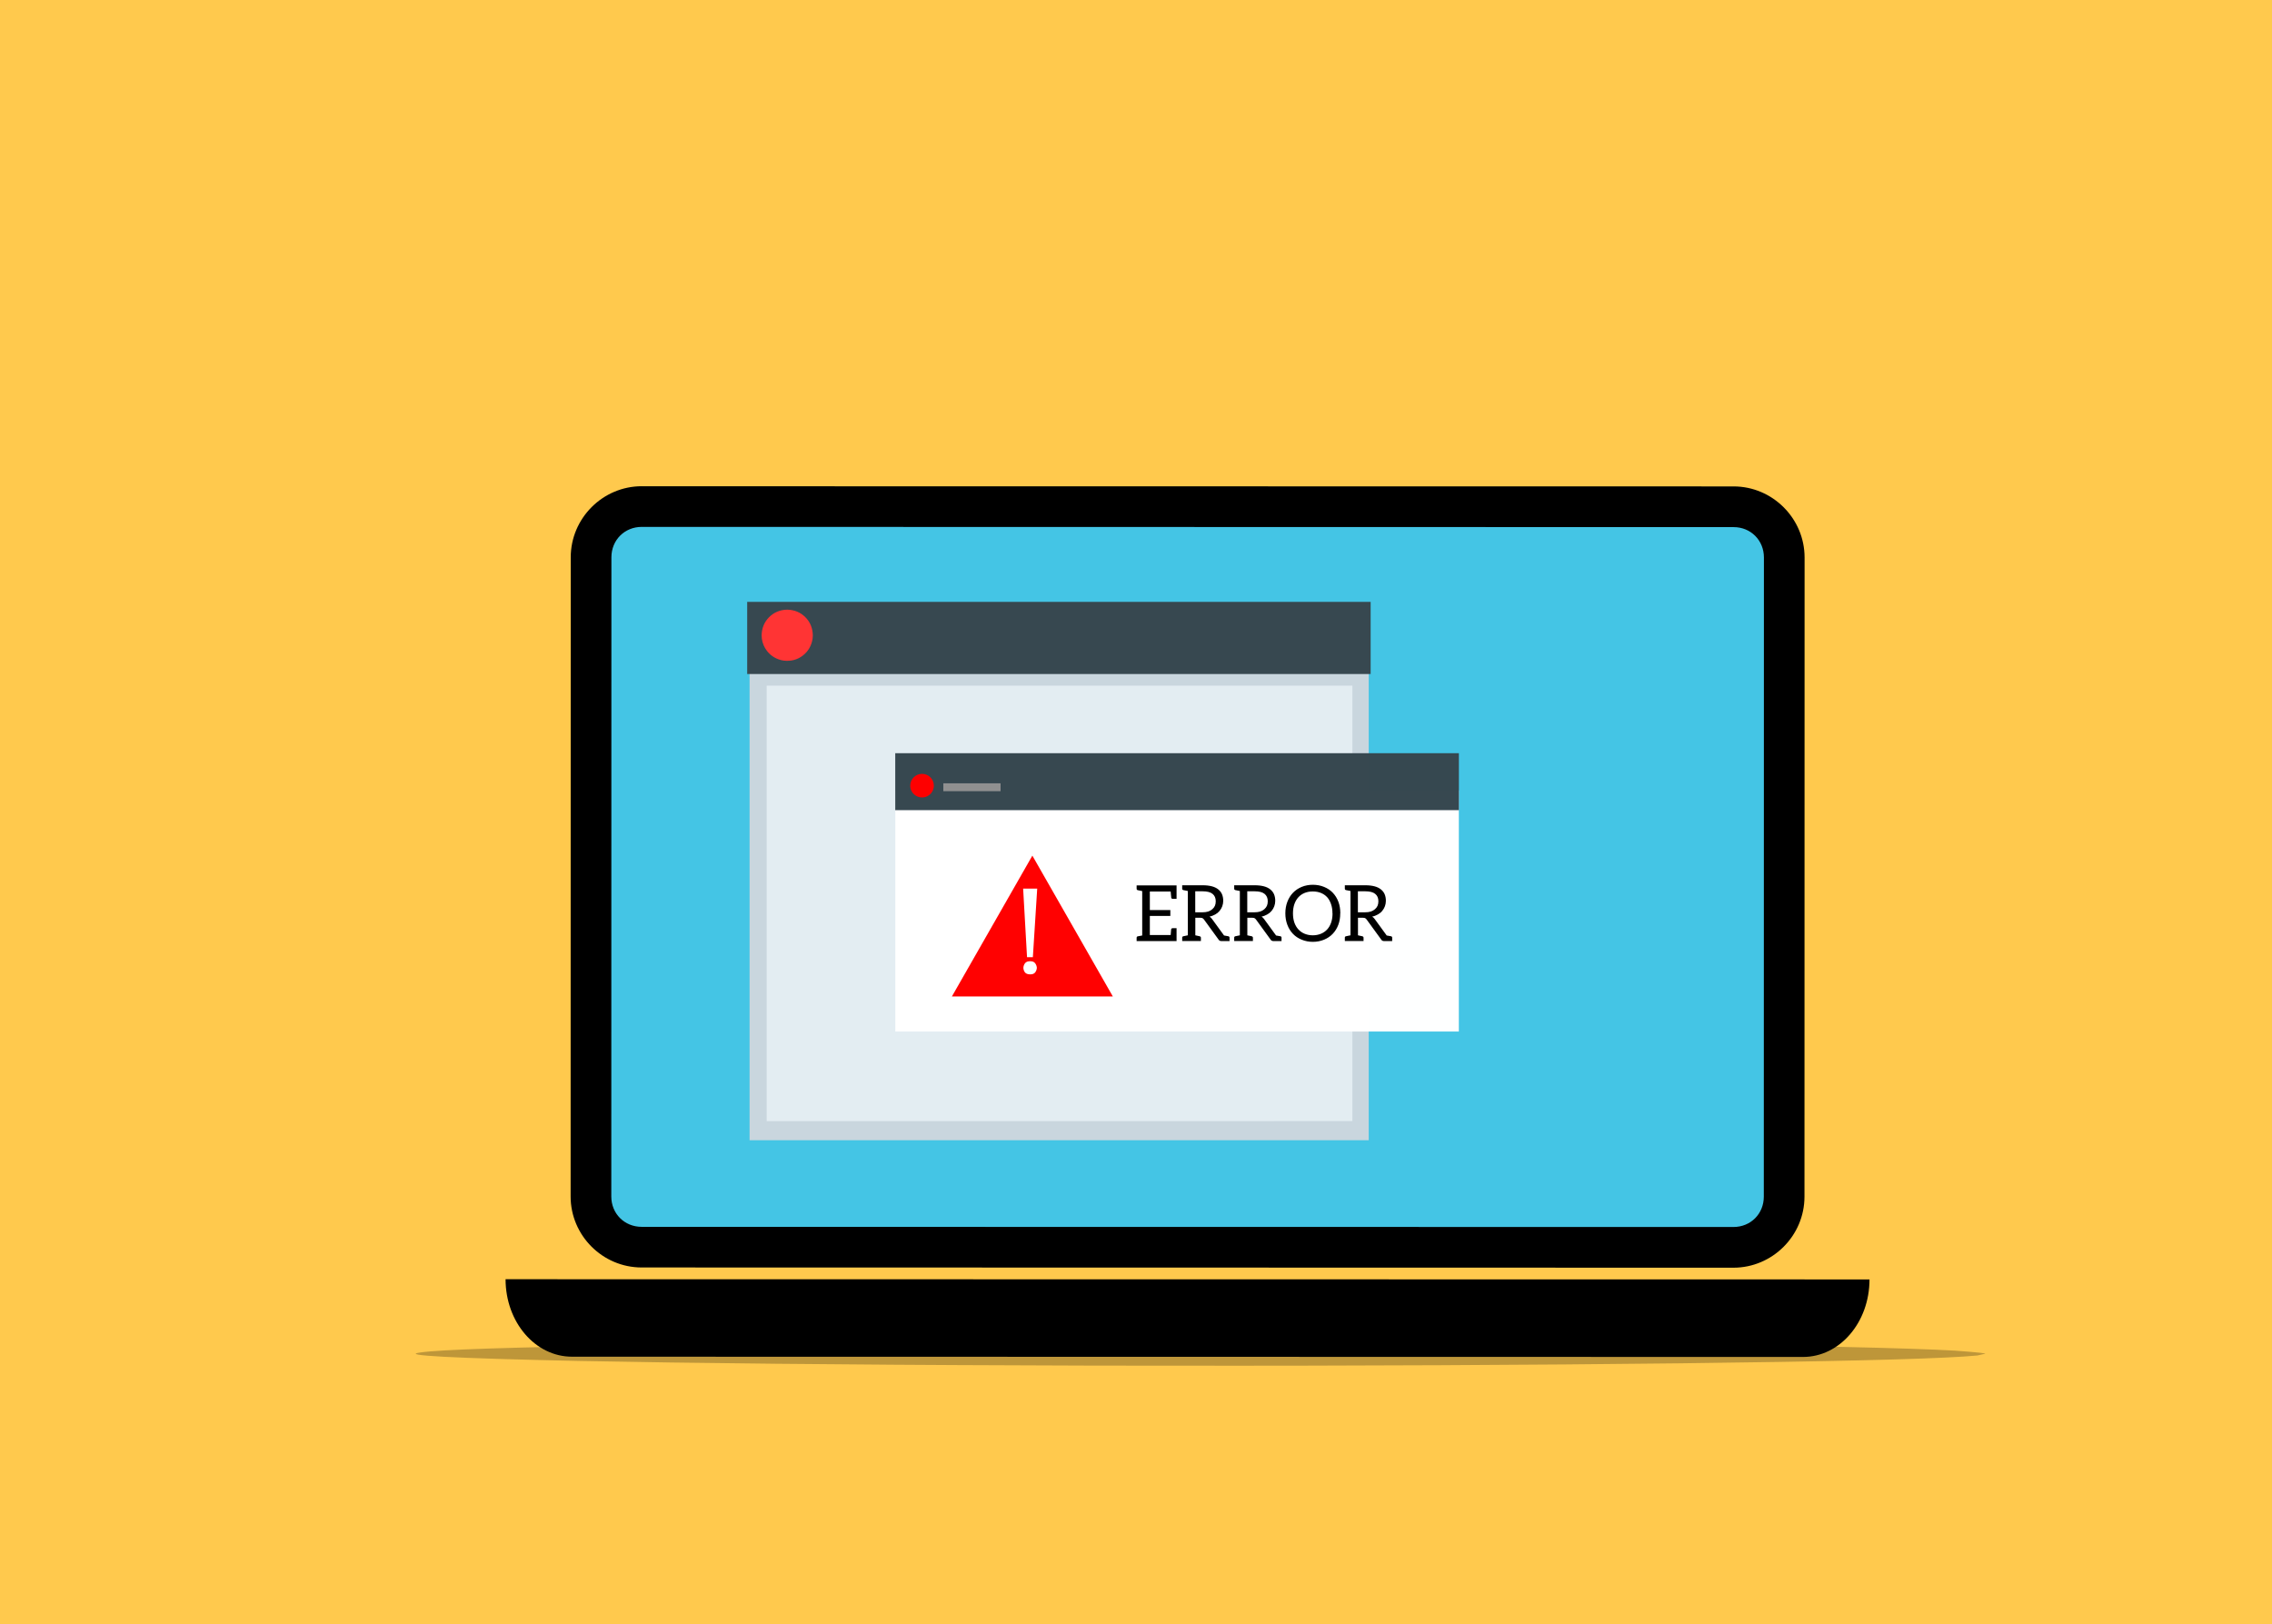<?xml version="1.0" encoding="utf-8"?>
<svg xmlns="http://www.w3.org/2000/svg" xmlns:xlink="http://www.w3.org/1999/xlink" version= "1.1" width="1073px" height="767px" viewBox="-177 328 1073 767">
<rect x="-177" y="328" width="1073" height="767" fill="#333333" stroke="none"/>
<g id="layer1">
<g style="fill:rgb(255,201,77); fill-opacity:1.0; stroke-linejoin: miter">
<path d="M-177.001,326.755C-177.331,326.755,-177.647,326.887,-177.88,327.12C-178.113,327.353,-178.244,327.669,-178.244,327.999L-178.243,1095C-178.243,1095.687,-177.687,1096.243,-177,1096.243L896.001,1096.244C896.331,1096.244,896.647,1096.113,896.88,1095.88C897.113,1095.647,897.244,1095.331,897.244,1095.001L897.243,328C897.243,327.313,896.687,326.757,896,326.757L-177.001,326.755 Z"/>
</g>
<g style="fill:rgb(68,197,229); fill-opacity:1.0; stroke-linejoin: miter">
<path d="M126.082,576.227C126.068,576.227,126.054,576.228,126.041,576.229L126.04,576.229C117.601,576.249,111.141,582.762,111.14,591.205L111.087,893.062C111.086,901.52,117.567,908.001,126.023,908.022L126.024,908.023L641.663,908.094L641.663,908.094C650.12,908.095,656.604,901.615,656.605,893.158L656.657,591.299C656.659,582.855,650.2,576.338,641.758,576.336L641.734,576.337C641.731,576.336,641.726,576.336,641.719,576.336L126.082,576.227 Z"/>
</g>
<g style="fill:rgb(201,214,222); fill-opacity:1.0; stroke-linejoin: miter">
<path d="M177.007,627.004L323.206,627.005L469.405,627.005Q469.405,746.757,469.405,866.508Q323.206,866.508,177.007,866.509Q177.007,746.757,177.007,627.004"/>
</g>
<g style="fill:rgb(227,237,242); fill-opacity:1.0; stroke-linejoin: miter">
<path d="M185.082,651.807L323.389,651.808L461.695,651.808Q461.695,754.642,461.695,857.476Q323.389,857.476,185.082,857.477Q185.082,754.642,185.082,651.807"/>
</g>
<g style="fill:rgb(0,0,0); fill-opacity:0.255; stroke-linejoin: miter">
<path d="M760.24,967.401L756.859,968.17Q746.174,969.202,717.199,970.048Q702.712,970.47,683.651,970.846Q676.979,971.063,616.181,971.867Q563.983,972.478,503.546,972.759Q473.328,972.9,441.05,972.959Q426.198,973.039,339.581,972.949Q257.825,972.669,245.079,972.529Q215.83,972.337,189.586,972.076Q137.097,971.553,96.623,970.752Q6.258,968.814,21.571,966.745Q28.301,965.715,54.892,964.848Q68.188,964.415,86.448,964.022Q92.769,963.796,151.812,962.946Q249.937,961.692,389.844,961.663Q459.798,961.702,519.305,962.043Q549.059,962.214,576.202,962.461Q641.773,963.143,651.754,963.37Q698.205,964.09,724.796,964.966Q738.091,965.404,746.421,965.881Q762.902,967.109,760.24,967.401"/>
</g>
<g style="fill:rgb(0,0,0); fill-opacity:1.0; stroke-linejoin: miter">
<path d="M126.085,557.633C107.657,557.63,92.547,572.773,92.544,591.201L92.491,893.059C92.488,911.487,107.593,926.597,126.021,926.6L641.66,926.709C660.088,926.694,675.198,911.589,675.202,893.161L675.254,591.303C675.257,572.875,660.152,557.727,641.724,557.724L126.085,557.653 Z M126.081,576.838L641.721,576.946C649.841,576.929,656.049,583.176,656.048,591.299L655.995,893.158C655.994,901.278,649.784,907.485,641.663,907.484L126.024,907.412C117.904,907.392,111.696,901.182,111.697,893.062L111.75,591.205C111.751,583.082,117.961,576.837,126.081,576.839 Z"/>
</g>
<g style="fill:rgb(0,0,0); fill-opacity:1.0; stroke-linejoin: miter">
<path d="M335.872,939.864L431.804,939.9C433.284,939.881,434.475,941.072,434.475,942.554C434.475,944.034,433.283,945.226,431.803,945.225L335.871,945.228C334.391,945.208,333.2,944.017,333.2,942.536C333.2,941.057,334.392,939.863,335.872,939.864 Z"/>
</g>
<g style="fill:rgb(215,237,249); fill-opacity:1.0; stroke-linejoin: miter">
<path d="M449.73,1008.699L449.73,1008.7L449.73,1008.7L449.73,1008.699"/>
</g>
<g style="fill:rgb(0,0,0); fill-opacity:1.0; stroke-linejoin: miter">
<path d="M61.767,932.133C61.764,952.405,75.76,968.735,93.143,968.738L674.524,968.859C691.906,968.843,705.909,952.52,705.912,932.246L61.767,932.152 Z"/>
</g>
<g style="fill:rgb(0,0,0); fill-opacity:1.0; stroke-linejoin: miter">
<path d="M444.167,949.757L444.167,949.757L444.167,949.757L444.167,949.757"/>
</g>
<g style="fill:rgb(34,43,50); fill-opacity:0.996; stroke-linejoin: miter">
<path d="M309.498,746.133L309.498,746.134L309.498,746.134L309.498,746.133L309.498,746.134L309.498,746.133L309.498,746.134Q309.498,746.133,309.498,746.133 Z"/>
</g>
<g style="fill:rgb(34,43,50); fill-opacity:0.996; stroke-linejoin: miter">
<path d="M309.498,746.133L309.498,746.134L309.498,746.134L309.498,746.133L309.498,746.134L309.498,746.133L309.498,746.134Q309.498,746.133,309.498,746.133 Z"/>
</g>
<g style="fill:rgb(34,43,50); fill-opacity:0.996; stroke-linejoin: miter">
<path d="M309.498,746.133L309.498,746.134L309.498,746.134L309.498,746.133L309.498,746.134L309.498,746.133L309.498,746.134Q309.498,746.133,309.498,746.133 Z"/>
</g>
<g style="fill:rgb(34,43,50); fill-opacity:0.996; stroke-linejoin: miter">
<path d="M309.498,746.133L309.498,746.134L309.498,746.134L309.498,746.133L309.498,746.134L309.498,746.133L309.498,746.134Q309.498,746.133,309.498,746.133 Z"/>
</g>
<g style="fill:rgb(255,255,255); fill-opacity:0.996; stroke-linejoin: miter">
<path d="M245.829,701.291L378.897,701.291L511.965,701.291L511.965,815.166Q378.897,815.166,245.829,815.166Q245.829,758.229,245.829,701.291"/>
</g>
<g style="fill:rgb(55,72,80); fill-opacity:0.996; stroke-linejoin: miter">
<path d="M245.797,683.728L378.893,683.728L511.988,683.728Q511.988,697.174,511.988,710.62Q378.893,710.62,245.797,710.62Q245.797,697.174,245.797,683.728"/>
</g>
<g style="fill:rgb(255,0,0); fill-opacity:0.996; stroke-linejoin: miter">
<path d="M272.551,798.608L272.551,798.608Q291.553,765.353,310.556,732.098Q329.559,765.353,348.562,798.607L272.551,798.608"/>
</g>
<g style="fill:rgb(255,255,255); fill-opacity:1.0; stroke-linejoin: miter">
<path d="M306.201,747.671L308.038,780.071L310.791,780.071L312.844,747.671 Z M309.55,781.96Q307.822,781.96,307.119,782.878Q306.364,783.85,306.31,785.092Q306.364,786.334,307.066,787.252Q307.822,788.17,309.55,788.17Q311.17,788.17,311.872,787.252Q312.574,786.335,312.682,785.092Q312.574,783.851,311.872,782.932Q311.17,781.96,309.55,781.96 Z"/>
</g>
<g style="fill:rgb(0,0,0); fill-opacity:1.0; stroke-linejoin: miter">
<path d="M391.03,748.944Q394.114,748.944,395.62,750.128Q397.162,751.347,397.162,753.642Q397.162,754.861,396.768,755.776Q396.373,756.672,395.549,757.389Q394.652,758.16,393.576,758.501Q392.429,758.86,390.815,758.86L387.48,758.861L387.48,748.944 Z M415.595,748.944Q418.679,748.944,420.185,750.128Q421.727,751.347,421.727,753.642Q421.727,754.862,421.333,755.776Q420.938,756.672,420.113,757.389Q419.217,758.161,418.141,758.501Q416.994,758.86,415.38,758.86L412.045,758.861L412.045,748.944 Z M467.844,748.944Q470.928,748.944,472.434,750.128Q473.976,751.347,473.976,753.642Q473.976,754.861,473.582,755.776Q473.187,756.672,472.363,757.389Q471.466,758.16,470.39,758.501Q469.243,758.86,467.629,758.86L464.294,758.861L464.294,748.944 Z M442.957,749.016Q445.144,749.016,446.848,749.716Q448.569,750.415,449.788,751.741Q450.9,752.961,451.617,755.005Q452.281,756.923,452.281,759.38L452.317,759.381Q452.317,761.8,451.653,763.719Q450.99,765.638,449.788,766.947Q448.551,768.291,446.848,768.99Q445.055,769.726,442.993,769.726Q440.931,769.726,439.138,768.99Q437.434,768.291,436.197,766.947Q434.942,765.584,434.296,763.719Q433.633,761.8,433.633,759.38Q433.633,756.923,434.296,755.005Q434.96,753.086,436.197,751.741Q437.416,750.415,439.138,749.715Q440.841,749.016,442.957,749.016 Z M359.795,746.165L359.795,747.707Q359.795,748.299,360.333,748.407Q360.656,748.514,362.431,748.837L362.431,769.815L360.333,770.21Q359.795,770.317,359.795,770.909L359.795,772.451L378.658,772.452L378.658,766.355L376.901,766.355Q376.184,766.355,376.094,766.946Q376.094,767.162,375.879,769.582L366.035,769.583L366.035,760.581L375.718,760.582L375.718,757.802L366.035,757.803L366.035,749.052L375.879,749.053Q375.933,749.805,376.004,750.504Q376.076,751.204,376.112,751.527Q376.13,751.849,376.13,751.885Q376.238,752.513,376.901,752.513L378.658,752.513L378.658,746.165 Z M381.312,746.093L381.312,747.707Q381.312,748.245,381.85,748.371Q382.173,748.442,383.983,748.801L383.983,769.726L381.85,770.174Q381.312,770.299,381.312,770.837L381.312,772.415L390.152,772.416L390.152,770.837Q390.152,770.604,389.972,770.407Q389.811,770.228,389.56,770.174Q389.273,770.102,387.516,769.726L387.516,761.442L389.865,761.442Q390.636,761.442,390.959,761.657Q391.335,761.908,391.622,762.285L398.453,771.68Q398.884,772.451,399.852,772.451L403.671,772.452L403.671,770.837Q403.671,770.299,403.115,770.174L403.151,770.175Q402.972,770.12,401.089,769.815L395.405,762.015Q394.921,761.316,394.222,760.922Q395.549,760.635,396.947,759.864Q398.131,759.218,398.973,758.197Q399.816,757.174,400.246,755.991Q400.695,754.736,400.695,753.427Q400.695,751.741,400.139,750.379Q399.601,749.07,398.382,748.066Q397.18,747.08,395.369,746.596Q393.469,746.093,391.03,746.093 Z M405.877,746.094L405.877,747.707Q405.877,748.245,406.415,748.371Q406.737,748.442,408.548,748.801L408.548,769.726L406.415,770.174Q405.877,770.299,405.877,770.837L405.877,772.415L414.716,772.416L414.716,770.837Q414.716,770.604,414.537,770.407Q414.376,770.228,414.125,770.174Q413.838,770.102,412.081,769.726L412.081,761.442L414.429,761.442Q415.201,761.442,415.523,761.657Q415.9,761.908,416.187,762.285L423.018,771.68Q423.449,772.451,424.417,772.451L428.236,772.452L428.236,770.837Q428.236,770.299,427.68,770.174L427.716,770.175Q427.537,770.12,425.654,769.815L419.97,762.016Q419.486,761.316,418.787,760.922Q420.113,760.635,421.512,759.864Q422.695,759.218,423.538,758.197Q424.381,757.174,424.811,755.991Q425.259,754.736,425.259,753.427Q425.259,751.741,424.704,750.379Q424.166,749.07,422.946,748.066Q421.745,747.08,419.934,746.596Q418.033,746.093,415.595,746.093 Z M458.126,746.093L458.126,747.707Q458.126,748.245,458.664,748.371Q458.987,748.442,460.798,748.801L460.798,769.726L458.664,770.174Q458.126,770.299,458.126,770.837L458.126,772.415L466.966,772.416L466.966,770.837Q466.966,770.604,466.786,770.407Q466.625,770.228,466.374,770.174Q466.087,770.102,464.33,769.726L464.33,761.442L466.679,761.442Q467.45,761.442,467.773,761.657Q468.149,761.908,468.436,762.285L475.267,771.68Q475.698,772.451,476.666,772.451L480.485,772.452L480.485,770.837Q480.485,770.299,479.929,770.174L479.965,770.175Q479.786,770.12,477.903,769.815L472.219,762.015Q471.735,761.316,471.036,760.922Q472.363,760.635,473.761,759.864Q474.945,759.218,475.787,758.197Q476.63,757.174,477.061,755.991Q477.509,754.736,477.509,753.427Q477.509,751.741,476.953,750.379Q476.415,749.07,475.196,748.066Q473.994,747.08,472.183,746.595Q470.283,746.093,467.844,746.094 Z M443.029,745.86Q440.178,745.86,437.739,746.865Q435.354,747.851,433.633,749.644Q431.912,751.437,430.979,753.911Q430.029,756.403,430.029,759.344Q430.029,762.285,430.979,764.777Q431.912,767.251,433.633,769.044Q435.283,770.784,437.739,771.788Q440.231,772.81,443.029,772.81Q445.826,772.81,448.318,771.788Q450.703,770.801,452.388,769.044Q454.11,767.251,455.042,764.777Q455.956,762.374,455.956,759.38L455.992,759.308Q455.992,756.278,455.078,753.875Q454.145,751.401,452.424,749.608Q450.774,747.869,448.318,746.865Q445.88,745.86,443.029,745.86 Z"/>
</g>
<g style="fill:rgb(255,0,0); fill-opacity:0.996; stroke-linejoin: miter">
<path d="M264.032,699.054L263.981,699.811Q263.619,702.098,261.863,703.469Q260.094,704.84,257.697,704.581Q255.41,704.218,254.039,702.462Q253.599,701.894,253.315,701.225L253.076,700.537Q252.879,699.826,252.877,699.054Q252.936,696.684,254.51,695.11Q256.084,693.536,258.454,693.476Q260.824,693.536,262.398,695.11Q263.972,696.684,264.032,699.054"/>
</g>
<g style="fill:rgb(145,145,145); fill-opacity:0.996; stroke-linejoin: miter">
<path d="M268.508,697.948L282.022,697.948L295.537,697.948Q295.537,699.807,295.537,701.667Q282.022,701.667,268.508,701.668Q268.508,699.808,268.508,697.948"/>
</g>
<g style="fill:rgb(55,72,80); fill-opacity:1.0; stroke-linejoin: miter">
<path d="M175.875,612.257L323.098,612.257L470.321,612.258Q470.321,629.297,470.321,646.335Q323.098,646.336,175.875,646.336Q175.875,629.297,175.875,612.257"/>
</g>
<g style="fill:rgb(255,52,52); fill-opacity:1.0; stroke-linejoin: miter">
<path d="M206.874,628.021L206.764,629.662Q205.979,634.62,202.172,637.593Q198.338,640.563,193.142,640.002Q188.184,639.217,185.211,635.41Q184.258,634.179,183.642,632.727L183.123,631.235Q182.696,629.695,182.691,628.021Q182.821,622.883,186.233,619.471Q189.645,616.059,194.783,615.929Q199.921,616.059,203.333,619.471Q206.745,622.883,206.874,628.021"/>
</g>
</g>
</svg>